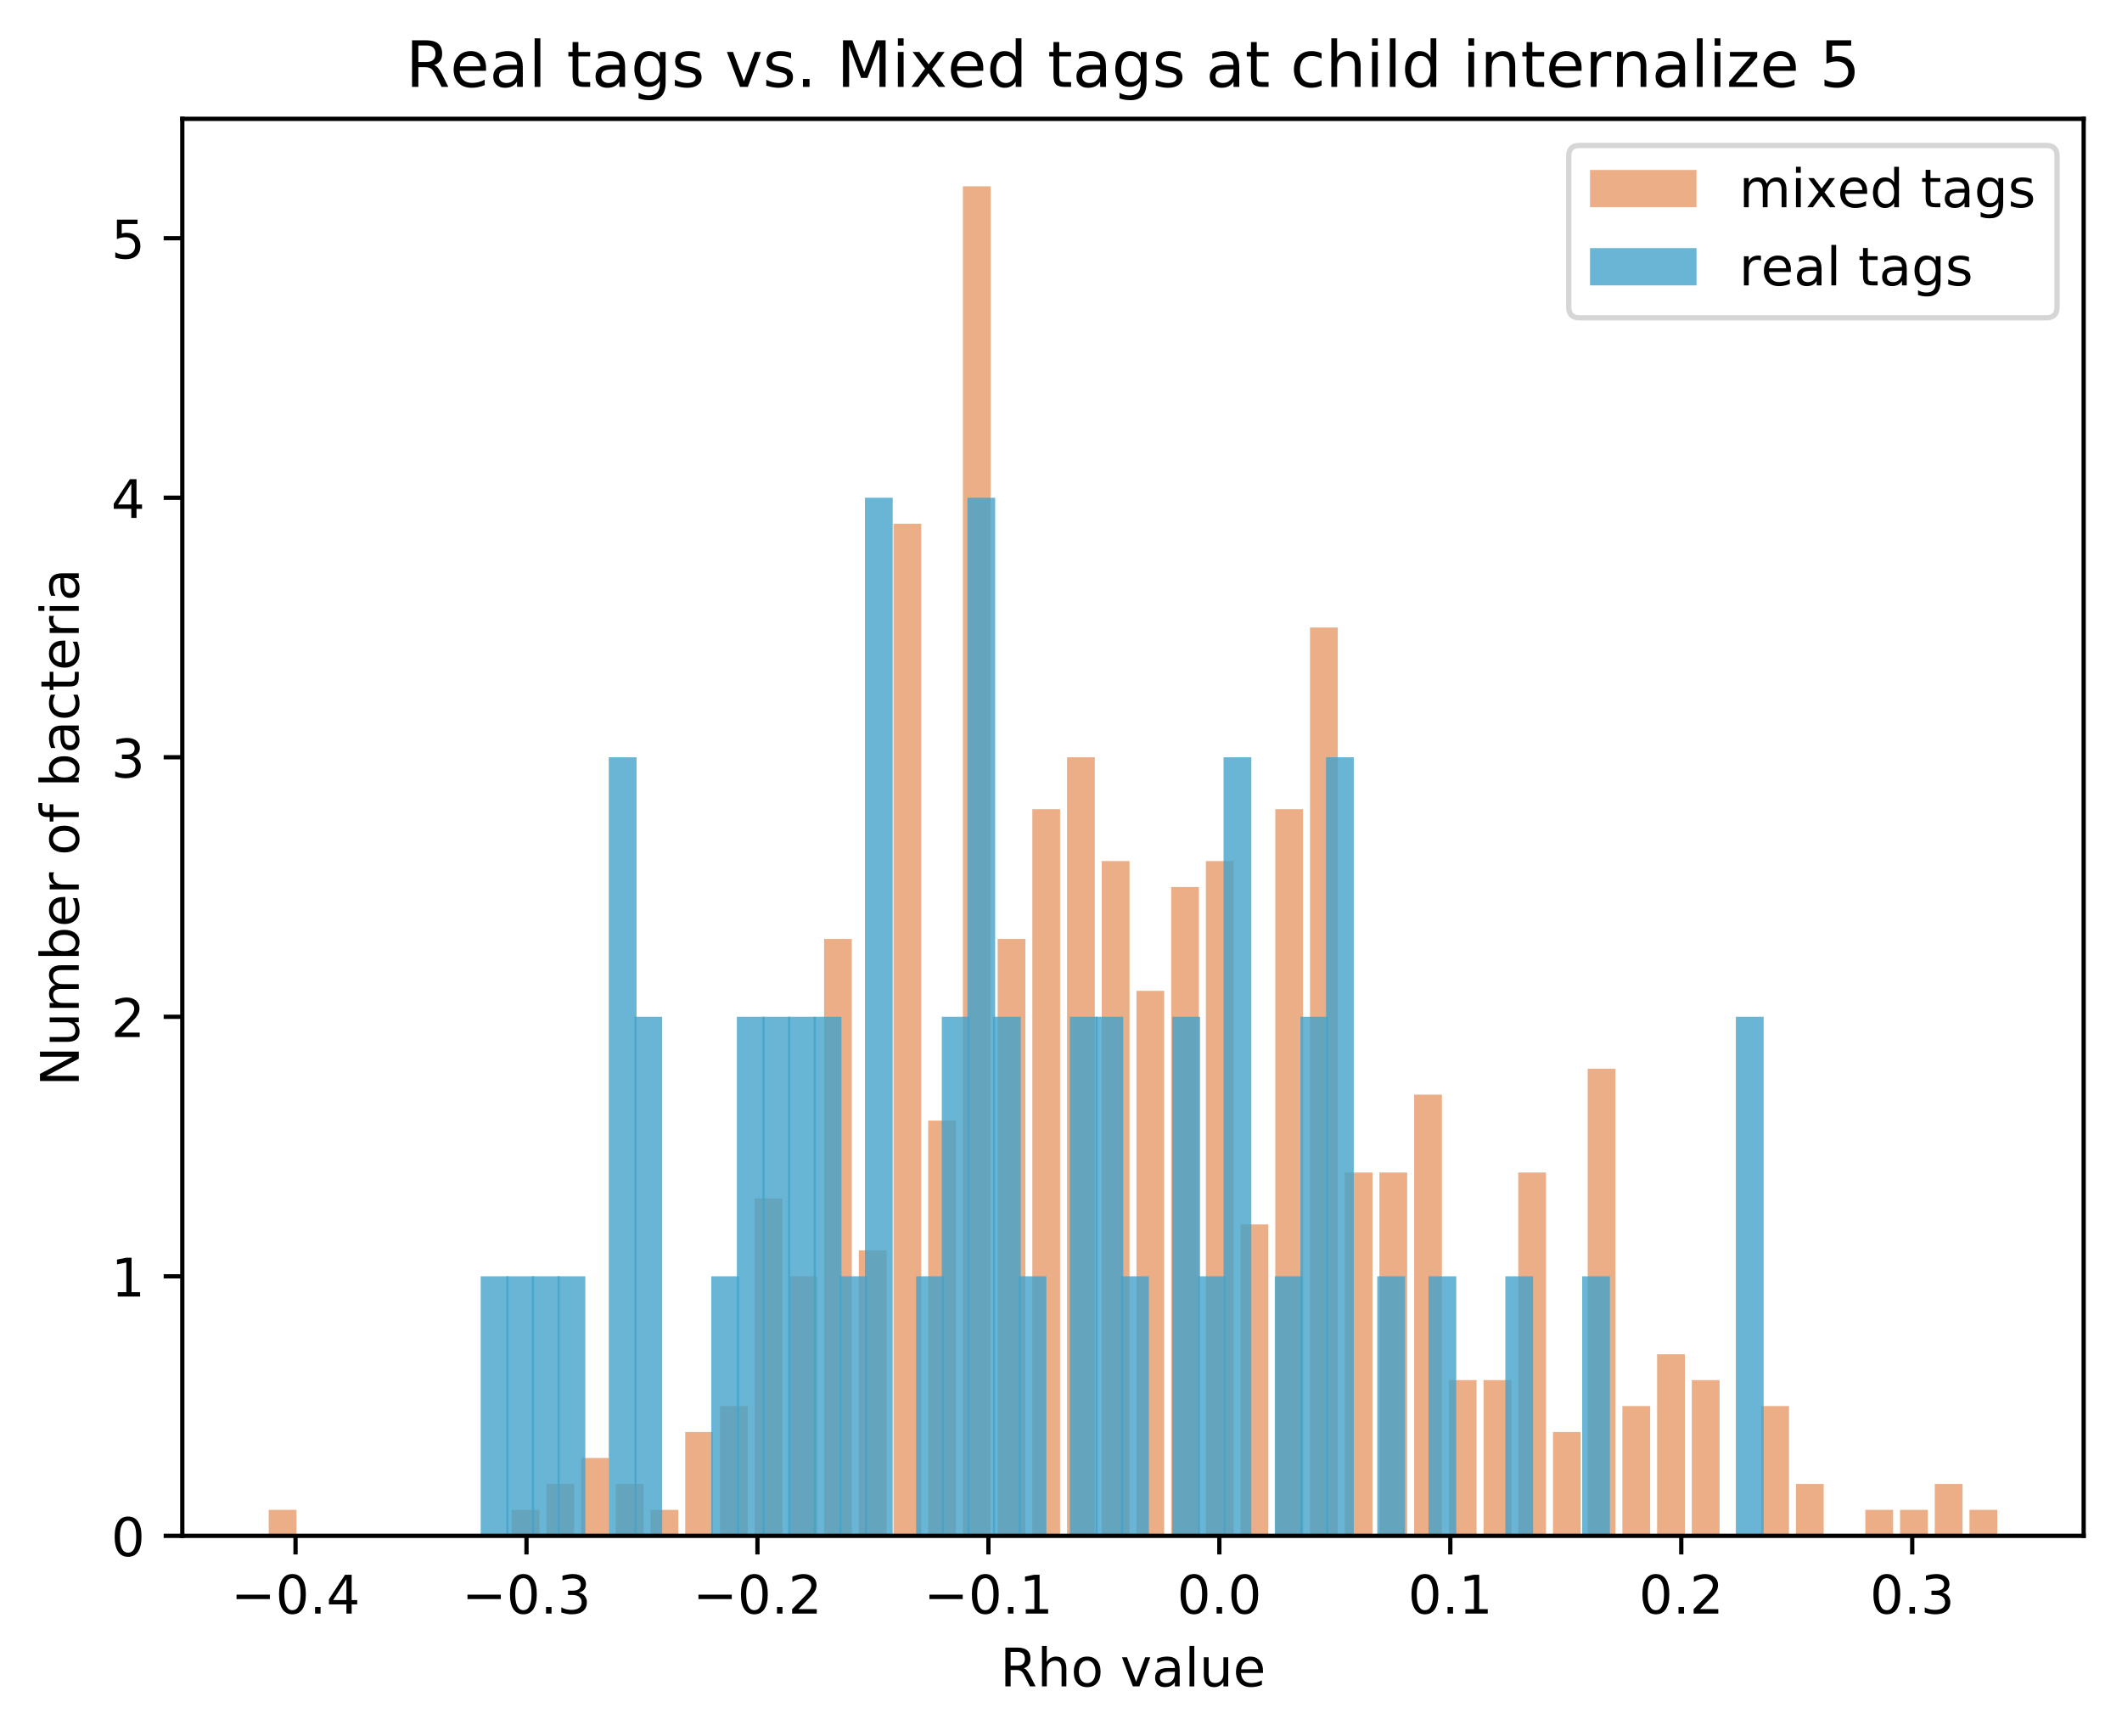 <?xml version="1.0" encoding="utf-8" standalone="no"?>
<!DOCTYPE svg PUBLIC "-//W3C//DTD SVG 1.1//EN"
  "http://www.w3.org/Graphics/SVG/1.1/DTD/svg11.dtd">
<!-- Created with matplotlib (https://matplotlib.org/) -->
<svg height="325.986pt" version="1.1" viewBox="0 0 398.561 325.986" width="398.561pt" xmlns="http://www.w3.org/2000/svg" xmlns:xlink="http://www.w3.org/1999/xlink">
 <defs>
  <style type="text/css">
*{stroke-linecap:butt;stroke-linejoin:round;}
  </style>
 </defs>
 <g id="figure_1">
  <g id="patch_1">
   <path d="M 0 325.986 
L 398.561 325.986 
L 398.561 0 
L 0 0 
z
" style="fill:#ffffff;"/>
  </g>
  <g id="axes_1">
   <g id="patch_2">
    <path d="M 34.241 288.43 
L 391.361 288.43 
L 391.361 22.318 
L 34.241 22.318 
z
" style="fill:#ffffff;"/>
   </g>
   <g id="patch_3">
    <path clip-path="url(#p680135d061)" d="M 50.473 288.43 
L 55.689 288.43 
L 55.689 283.556 
L 50.473 283.556 
z
" style="fill:#d95f0e;opacity:0.5;"/>
   </g>
   <g id="patch_4">
    <path clip-path="url(#p680135d061)" d="M 56.993 288.43 
L 62.208 288.43 
L 62.208 288.43 
L 56.993 288.43 
z
" style="fill:#d95f0e;opacity:0.5;"/>
   </g>
   <g id="patch_5">
    <path clip-path="url(#p680135d061)" d="M 63.512 288.43 
L 68.727 288.43 
L 68.727 288.43 
L 63.512 288.43 
z
" style="fill:#d95f0e;opacity:0.5;"/>
   </g>
   <g id="patch_6">
    <path clip-path="url(#p680135d061)" d="M 70.031 288.43 
L 75.246 288.43 
L 75.246 288.43 
L 70.031 288.43 
z
" style="fill:#d95f0e;opacity:0.5;"/>
   </g>
   <g id="patch_7">
    <path clip-path="url(#p680135d061)" d="M 76.55 288.43 
L 81.765 288.43 
L 81.765 288.43 
L 76.55 288.43 
z
" style="fill:#d95f0e;opacity:0.5;"/>
   </g>
   <g id="patch_8">
    <path clip-path="url(#p680135d061)" d="M 83.069 288.43 
L 88.285 288.43 
L 88.285 288.43 
L 83.069 288.43 
z
" style="fill:#d95f0e;opacity:0.5;"/>
   </g>
   <g id="patch_9">
    <path clip-path="url(#p680135d061)" d="M 89.588 288.43 
L 94.804 288.43 
L 94.804 288.43 
L 89.588 288.43 
z
" style="fill:#d95f0e;opacity:0.5;"/>
   </g>
   <g id="patch_10">
    <path clip-path="url(#p680135d061)" d="M 96.108 288.43 
L 101.323 288.43 
L 101.323 283.556 
L 96.108 283.556 
z
" style="fill:#d95f0e;opacity:0.5;"/>
   </g>
   <g id="patch_11">
    <path clip-path="url(#p680135d061)" d="M 102.627 288.43 
L 107.842 288.43 
L 107.842 278.682 
L 102.627 278.682 
z
" style="fill:#d95f0e;opacity:0.5;"/>
   </g>
   <g id="patch_12">
    <path clip-path="url(#p680135d061)" d="M 109.146 288.43 
L 114.361 288.43 
L 114.361 273.809 
L 109.146 273.809 
z
" style="fill:#d95f0e;opacity:0.5;"/>
   </g>
   <g id="patch_13">
    <path clip-path="url(#p680135d061)" d="M 115.665 288.43 
L 120.88 288.43 
L 120.88 278.682 
L 115.665 278.682 
z
" style="fill:#d95f0e;opacity:0.5;"/>
   </g>
   <g id="patch_14">
    <path clip-path="url(#p680135d061)" d="M 122.184 288.43 
L 127.4 288.43 
L 127.4 283.556 
L 122.184 283.556 
z
" style="fill:#d95f0e;opacity:0.5;"/>
   </g>
   <g id="patch_15">
    <path clip-path="url(#p680135d061)" d="M 128.703 288.43 
L 133.919 288.43 
L 133.919 268.935 
L 128.703 268.935 
z
" style="fill:#d95f0e;opacity:0.5;"/>
   </g>
   <g id="patch_16">
    <path clip-path="url(#p680135d061)" d="M 135.223 288.43 
L 140.438 288.43 
L 140.438 264.061 
L 135.223 264.061 
z
" style="fill:#d95f0e;opacity:0.5;"/>
   </g>
   <g id="patch_17">
    <path clip-path="url(#p680135d061)" d="M 141.742 288.43 
L 146.957 288.43 
L 146.957 225.07 
L 141.742 225.07 
z
" style="fill:#d95f0e;opacity:0.5;"/>
   </g>
   <g id="patch_18">
    <path clip-path="url(#p680135d061)" d="M 148.261 288.43 
L 153.476 288.43 
L 153.476 239.692 
L 148.261 239.692 
z
" style="fill:#d95f0e;opacity:0.5;"/>
   </g>
   <g id="patch_19">
    <path clip-path="url(#p680135d061)" d="M 154.78 288.43 
L 159.995 288.43 
L 159.995 176.332 
L 154.78 176.332 
z
" style="fill:#d95f0e;opacity:0.5;"/>
   </g>
   <g id="patch_20">
    <path clip-path="url(#p680135d061)" d="M 161.299 288.43 
L 166.515 288.43 
L 166.515 234.818 
L 161.299 234.818 
z
" style="fill:#d95f0e;opacity:0.5;"/>
   </g>
   <g id="patch_21">
    <path clip-path="url(#p680135d061)" d="M 167.818 288.43 
L 173.034 288.43 
L 173.034 98.35 
L 167.818 98.35 
z
" style="fill:#d95f0e;opacity:0.5;"/>
   </g>
   <g id="patch_22">
    <path clip-path="url(#p680135d061)" d="M 174.338 288.43 
L 179.553 288.43 
L 179.553 210.449 
L 174.338 210.449 
z
" style="fill:#d95f0e;opacity:0.5;"/>
   </g>
   <g id="patch_23">
    <path clip-path="url(#p680135d061)" d="M 180.857 288.43 
L 186.072 288.43 
L 186.072 34.99 
L 180.857 34.99 
z
" style="fill:#d95f0e;opacity:0.5;"/>
   </g>
   <g id="patch_24">
    <path clip-path="url(#p680135d061)" d="M 187.376 288.43 
L 192.591 288.43 
L 192.591 176.332 
L 187.376 176.332 
z
" style="fill:#d95f0e;opacity:0.5;"/>
   </g>
   <g id="patch_25">
    <path clip-path="url(#p680135d061)" d="M 193.895 288.43 
L 199.11 288.43 
L 199.11 151.962 
L 193.895 151.962 
z
" style="fill:#d95f0e;opacity:0.5;"/>
   </g>
   <g id="patch_26">
    <path clip-path="url(#p680135d061)" d="M 200.414 288.43 
L 205.63 288.43 
L 205.63 142.215 
L 200.414 142.215 
z
" style="fill:#d95f0e;opacity:0.5;"/>
   </g>
   <g id="patch_27">
    <path clip-path="url(#p680135d061)" d="M 206.933 288.43 
L 212.149 288.43 
L 212.149 161.71 
L 206.933 161.71 
z
" style="fill:#d95f0e;opacity:0.5;"/>
   </g>
   <g id="patch_28">
    <path clip-path="url(#p680135d061)" d="M 213.453 288.43 
L 218.668 288.43 
L 218.668 186.079 
L 213.453 186.079 
z
" style="fill:#d95f0e;opacity:0.5;"/>
   </g>
   <g id="patch_29">
    <path clip-path="url(#p680135d061)" d="M 219.972 288.43 
L 225.187 288.43 
L 225.187 166.584 
L 219.972 166.584 
z
" style="fill:#d95f0e;opacity:0.5;"/>
   </g>
   <g id="patch_30">
    <path clip-path="url(#p680135d061)" d="M 226.491 288.43 
L 231.706 288.43 
L 231.706 161.71 
L 226.491 161.71 
z
" style="fill:#d95f0e;opacity:0.5;"/>
   </g>
   <g id="patch_31">
    <path clip-path="url(#p680135d061)" d="M 233.01 288.43 
L 238.225 288.43 
L 238.225 229.944 
L 233.01 229.944 
z
" style="fill:#d95f0e;opacity:0.5;"/>
   </g>
   <g id="patch_32">
    <path clip-path="url(#p680135d061)" d="M 239.529 288.43 
L 244.745 288.43 
L 244.745 151.962 
L 239.529 151.962 
z
" style="fill:#d95f0e;opacity:0.5;"/>
   </g>
   <g id="patch_33">
    <path clip-path="url(#p680135d061)" d="M 246.048 288.43 
L 251.264 288.43 
L 251.264 117.846 
L 246.048 117.846 
z
" style="fill:#d95f0e;opacity:0.5;"/>
   </g>
   <g id="patch_34">
    <path clip-path="url(#p680135d061)" d="M 252.568 288.43 
L 257.783 288.43 
L 257.783 220.196 
L 252.568 220.196 
z
" style="fill:#d95f0e;opacity:0.5;"/>
   </g>
   <g id="patch_35">
    <path clip-path="url(#p680135d061)" d="M 259.087 288.43 
L 264.302 288.43 
L 264.302 220.196 
L 259.087 220.196 
z
" style="fill:#d95f0e;opacity:0.5;"/>
   </g>
   <g id="patch_36">
    <path clip-path="url(#p680135d061)" d="M 265.606 288.43 
L 270.821 288.43 
L 270.821 205.575 
L 265.606 205.575 
z
" style="fill:#d95f0e;opacity:0.5;"/>
   </g>
   <g id="patch_37">
    <path clip-path="url(#p680135d061)" d="M 272.125 288.43 
L 277.34 288.43 
L 277.34 259.187 
L 272.125 259.187 
z
" style="fill:#d95f0e;opacity:0.5;"/>
   </g>
   <g id="patch_38">
    <path clip-path="url(#p680135d061)" d="M 278.644 288.43 
L 283.86 288.43 
L 283.86 259.187 
L 278.644 259.187 
z
" style="fill:#d95f0e;opacity:0.5;"/>
   </g>
   <g id="patch_39">
    <path clip-path="url(#p680135d061)" d="M 285.163 288.43 
L 290.379 288.43 
L 290.379 220.196 
L 285.163 220.196 
z
" style="fill:#d95f0e;opacity:0.5;"/>
   </g>
   <g id="patch_40">
    <path clip-path="url(#p680135d061)" d="M 291.683 288.43 
L 296.898 288.43 
L 296.898 268.935 
L 291.683 268.935 
z
" style="fill:#d95f0e;opacity:0.5;"/>
   </g>
   <g id="patch_41">
    <path clip-path="url(#p680135d061)" d="M 298.202 288.43 
L 303.417 288.43 
L 303.417 200.701 
L 298.202 200.701 
z
" style="fill:#d95f0e;opacity:0.5;"/>
   </g>
   <g id="patch_42">
    <path clip-path="url(#p680135d061)" d="M 304.721 288.43 
L 309.936 288.43 
L 309.936 264.061 
L 304.721 264.061 
z
" style="fill:#d95f0e;opacity:0.5;"/>
   </g>
   <g id="patch_43">
    <path clip-path="url(#p680135d061)" d="M 311.24 288.43 
L 316.455 288.43 
L 316.455 254.313 
L 311.24 254.313 
z
" style="fill:#d95f0e;opacity:0.5;"/>
   </g>
   <g id="patch_44">
    <path clip-path="url(#p680135d061)" d="M 317.759 288.43 
L 322.975 288.43 
L 322.975 259.187 
L 317.759 259.187 
z
" style="fill:#d95f0e;opacity:0.5;"/>
   </g>
   <g id="patch_45">
    <path clip-path="url(#p680135d061)" d="M 324.278 288.43 
L 329.494 288.43 
L 329.494 288.43 
L 324.278 288.43 
z
" style="fill:#d95f0e;opacity:0.5;"/>
   </g>
   <g id="patch_46">
    <path clip-path="url(#p680135d061)" d="M 330.798 288.43 
L 336.013 288.43 
L 336.013 264.061 
L 330.798 264.061 
z
" style="fill:#d95f0e;opacity:0.5;"/>
   </g>
   <g id="patch_47">
    <path clip-path="url(#p680135d061)" d="M 337.317 288.43 
L 342.532 288.43 
L 342.532 278.682 
L 337.317 278.682 
z
" style="fill:#d95f0e;opacity:0.5;"/>
   </g>
   <g id="patch_48">
    <path clip-path="url(#p680135d061)" d="M 343.836 288.43 
L 349.051 288.43 
L 349.051 288.43 
L 343.836 288.43 
z
" style="fill:#d95f0e;opacity:0.5;"/>
   </g>
   <g id="patch_49">
    <path clip-path="url(#p680135d061)" d="M 350.355 288.43 
L 355.57 288.43 
L 355.57 283.556 
L 350.355 283.556 
z
" style="fill:#d95f0e;opacity:0.5;"/>
   </g>
   <g id="patch_50">
    <path clip-path="url(#p680135d061)" d="M 356.874 288.43 
L 362.09 288.43 
L 362.09 283.556 
L 356.874 283.556 
z
" style="fill:#d95f0e;opacity:0.5;"/>
   </g>
   <g id="patch_51">
    <path clip-path="url(#p680135d061)" d="M 363.393 288.43 
L 368.609 288.43 
L 368.609 278.682 
L 363.393 278.682 
z
" style="fill:#d95f0e;opacity:0.5;"/>
   </g>
   <g id="patch_52">
    <path clip-path="url(#p680135d061)" d="M 369.913 288.43 
L 375.128 288.43 
L 375.128 283.556 
L 369.913 283.556 
z
" style="fill:#d95f0e;opacity:0.5;"/>
   </g>
   <g id="patch_53">
    <path clip-path="url(#p680135d061)" d="M 90.287 288.43 
L 95.503 288.43 
L 95.503 239.692 
L 90.287 239.692 
z
" style="fill:#43a2ca;opacity:0.8;"/>
   </g>
   <g id="patch_54">
    <path clip-path="url(#p680135d061)" d="M 95.099 288.43 
L 100.314 288.43 
L 100.314 239.692 
L 95.099 239.692 
z
" style="fill:#43a2ca;opacity:0.8;"/>
   </g>
   <g id="patch_55">
    <path clip-path="url(#p680135d061)" d="M 99.91 288.43 
L 105.125 288.43 
L 105.125 239.692 
L 99.91 239.692 
z
" style="fill:#43a2ca;opacity:0.8;"/>
   </g>
   <g id="patch_56">
    <path clip-path="url(#p680135d061)" d="M 104.721 288.43 
L 109.936 288.43 
L 109.936 239.692 
L 104.721 239.692 
z
" style="fill:#43a2ca;opacity:0.8;"/>
   </g>
   <g id="patch_57">
    <path clip-path="url(#p680135d061)" d="M 109.532 288.43 
L 114.748 288.43 
L 114.748 288.43 
L 109.532 288.43 
z
" style="fill:#43a2ca;opacity:0.8;"/>
   </g>
   <g id="patch_58">
    <path clip-path="url(#p680135d061)" d="M 114.344 288.43 
L 119.559 288.43 
L 119.559 142.215 
L 114.344 142.215 
z
" style="fill:#43a2ca;opacity:0.8;"/>
   </g>
   <g id="patch_59">
    <path clip-path="url(#p680135d061)" d="M 119.155 288.43 
L 124.37 288.43 
L 124.37 190.953 
L 119.155 190.953 
z
" style="fill:#43a2ca;opacity:0.8;"/>
   </g>
   <g id="patch_60">
    <path clip-path="url(#p680135d061)" d="M 123.966 288.43 
L 129.181 288.43 
L 129.181 288.43 
L 123.966 288.43 
z
" style="fill:#43a2ca;opacity:0.8;"/>
   </g>
   <g id="patch_61">
    <path clip-path="url(#p680135d061)" d="M 128.777 288.43 
L 133.993 288.43 
L 133.993 288.43 
L 128.777 288.43 
z
" style="fill:#43a2ca;opacity:0.8;"/>
   </g>
   <g id="patch_62">
    <path clip-path="url(#p680135d061)" d="M 133.589 288.43 
L 138.804 288.43 
L 138.804 239.692 
L 133.589 239.692 
z
" style="fill:#43a2ca;opacity:0.8;"/>
   </g>
   <g id="patch_63">
    <path clip-path="url(#p680135d061)" d="M 138.4 288.43 
L 143.615 288.43 
L 143.615 190.953 
L 138.4 190.953 
z
" style="fill:#43a2ca;opacity:0.8;"/>
   </g>
   <g id="patch_64">
    <path clip-path="url(#p680135d061)" d="M 143.211 288.43 
L 148.426 288.43 
L 148.426 190.953 
L 143.211 190.953 
z
" style="fill:#43a2ca;opacity:0.8;"/>
   </g>
   <g id="patch_65">
    <path clip-path="url(#p680135d061)" d="M 148.022 288.43 
L 153.238 288.43 
L 153.238 190.953 
L 148.022 190.953 
z
" style="fill:#43a2ca;opacity:0.8;"/>
   </g>
   <g id="patch_66">
    <path clip-path="url(#p680135d061)" d="M 152.833 288.43 
L 158.049 288.43 
L 158.049 190.953 
L 152.833 190.953 
z
" style="fill:#43a2ca;opacity:0.8;"/>
   </g>
   <g id="patch_67">
    <path clip-path="url(#p680135d061)" d="M 157.645 288.43 
L 162.86 288.43 
L 162.86 239.692 
L 157.645 239.692 
z
" style="fill:#43a2ca;opacity:0.8;"/>
   </g>
   <g id="patch_68">
    <path clip-path="url(#p680135d061)" d="M 162.456 288.43 
L 167.671 288.43 
L 167.671 93.476 
L 162.456 93.476 
z
" style="fill:#43a2ca;opacity:0.8;"/>
   </g>
   <g id="patch_69">
    <path clip-path="url(#p680135d061)" d="M 167.267 288.43 
L 172.483 288.43 
L 172.483 288.43 
L 167.267 288.43 
z
" style="fill:#43a2ca;opacity:0.8;"/>
   </g>
   <g id="patch_70">
    <path clip-path="url(#p680135d061)" d="M 172.078 288.43 
L 177.294 288.43 
L 177.294 239.692 
L 172.078 239.692 
z
" style="fill:#43a2ca;opacity:0.8;"/>
   </g>
   <g id="patch_71">
    <path clip-path="url(#p680135d061)" d="M 176.89 288.43 
L 182.105 288.43 
L 182.105 190.953 
L 176.89 190.953 
z
" style="fill:#43a2ca;opacity:0.8;"/>
   </g>
   <g id="patch_72">
    <path clip-path="url(#p680135d061)" d="M 181.701 288.43 
L 186.916 288.43 
L 186.916 93.476 
L 181.701 93.476 
z
" style="fill:#43a2ca;opacity:0.8;"/>
   </g>
   <g id="patch_73">
    <path clip-path="url(#p680135d061)" d="M 186.512 288.43 
L 191.727 288.43 
L 191.727 190.953 
L 186.512 190.953 
z
" style="fill:#43a2ca;opacity:0.8;"/>
   </g>
   <g id="patch_74">
    <path clip-path="url(#p680135d061)" d="M 191.323 288.43 
L 196.539 288.43 
L 196.539 239.692 
L 191.323 239.692 
z
" style="fill:#43a2ca;opacity:0.8;"/>
   </g>
   <g id="patch_75">
    <path clip-path="url(#p680135d061)" d="M 196.135 288.43 
L 201.35 288.43 
L 201.35 288.43 
L 196.135 288.43 
z
" style="fill:#43a2ca;opacity:0.8;"/>
   </g>
   <g id="patch_76">
    <path clip-path="url(#p680135d061)" d="M 200.946 288.43 
L 206.161 288.43 
L 206.161 190.953 
L 200.946 190.953 
z
" style="fill:#43a2ca;opacity:0.8;"/>
   </g>
   <g id="patch_77">
    <path clip-path="url(#p680135d061)" d="M 205.757 288.43 
L 210.972 288.43 
L 210.972 190.953 
L 205.757 190.953 
z
" style="fill:#43a2ca;opacity:0.8;"/>
   </g>
   <g id="patch_78">
    <path clip-path="url(#p680135d061)" d="M 210.568 288.43 
L 215.784 288.43 
L 215.784 239.692 
L 210.568 239.692 
z
" style="fill:#43a2ca;opacity:0.8;"/>
   </g>
   <g id="patch_79">
    <path clip-path="url(#p680135d061)" d="M 215.38 288.43 
L 220.595 288.43 
L 220.595 288.43 
L 215.38 288.43 
z
" style="fill:#43a2ca;opacity:0.8;"/>
   </g>
   <g id="patch_80">
    <path clip-path="url(#p680135d061)" d="M 220.191 288.43 
L 225.406 288.43 
L 225.406 190.953 
L 220.191 190.953 
z
" style="fill:#43a2ca;opacity:0.8;"/>
   </g>
   <g id="patch_81">
    <path clip-path="url(#p680135d061)" d="M 225.002 288.43 
L 230.217 288.43 
L 230.217 239.692 
L 225.002 239.692 
z
" style="fill:#43a2ca;opacity:0.8;"/>
   </g>
   <g id="patch_82">
    <path clip-path="url(#p680135d061)" d="M 229.813 288.43 
L 235.029 288.43 
L 235.029 142.215 
L 229.813 142.215 
z
" style="fill:#43a2ca;opacity:0.8;"/>
   </g>
   <g id="patch_83">
    <path clip-path="url(#p680135d061)" d="M 234.625 288.43 
L 239.84 288.43 
L 239.84 288.43 
L 234.625 288.43 
z
" style="fill:#43a2ca;opacity:0.8;"/>
   </g>
   <g id="patch_84">
    <path clip-path="url(#p680135d061)" d="M 239.436 288.43 
L 244.651 288.43 
L 244.651 239.692 
L 239.436 239.692 
z
" style="fill:#43a2ca;opacity:0.8;"/>
   </g>
   <g id="patch_85">
    <path clip-path="url(#p680135d061)" d="M 244.247 288.43 
L 249.462 288.43 
L 249.462 190.953 
L 244.247 190.953 
z
" style="fill:#43a2ca;opacity:0.8;"/>
   </g>
   <g id="patch_86">
    <path clip-path="url(#p680135d061)" d="M 249.058 288.43 
L 254.274 288.43 
L 254.274 142.215 
L 249.058 142.215 
z
" style="fill:#43a2ca;opacity:0.8;"/>
   </g>
   <g id="patch_87">
    <path clip-path="url(#p680135d061)" d="M 253.869 288.43 
L 259.085 288.43 
L 259.085 288.43 
L 253.869 288.43 
z
" style="fill:#43a2ca;opacity:0.8;"/>
   </g>
   <g id="patch_88">
    <path clip-path="url(#p680135d061)" d="M 258.681 288.43 
L 263.896 288.43 
L 263.896 239.692 
L 258.681 239.692 
z
" style="fill:#43a2ca;opacity:0.8;"/>
   </g>
   <g id="patch_89">
    <path clip-path="url(#p680135d061)" d="M 263.492 288.43 
L 268.707 288.43 
L 268.707 288.43 
L 263.492 288.43 
z
" style="fill:#43a2ca;opacity:0.8;"/>
   </g>
   <g id="patch_90">
    <path clip-path="url(#p680135d061)" d="M 268.303 288.43 
L 273.519 288.43 
L 273.519 239.692 
L 268.303 239.692 
z
" style="fill:#43a2ca;opacity:0.8;"/>
   </g>
   <g id="patch_91">
    <path clip-path="url(#p680135d061)" d="M 273.114 288.43 
L 278.33 288.43 
L 278.33 288.43 
L 273.114 288.43 
z
" style="fill:#43a2ca;opacity:0.8;"/>
   </g>
   <g id="patch_92">
    <path clip-path="url(#p680135d061)" d="M 277.926 288.43 
L 283.141 288.43 
L 283.141 288.43 
L 277.926 288.43 
z
" style="fill:#43a2ca;opacity:0.8;"/>
   </g>
   <g id="patch_93">
    <path clip-path="url(#p680135d061)" d="M 282.737 288.43 
L 287.952 288.43 
L 287.952 239.692 
L 282.737 239.692 
z
" style="fill:#43a2ca;opacity:0.8;"/>
   </g>
   <g id="patch_94">
    <path clip-path="url(#p680135d061)" d="M 287.548 288.43 
L 292.764 288.43 
L 292.764 288.43 
L 287.548 288.43 
z
" style="fill:#43a2ca;opacity:0.8;"/>
   </g>
   <g id="patch_95">
    <path clip-path="url(#p680135d061)" d="M 292.359 288.43 
L 297.575 288.43 
L 297.575 288.43 
L 292.359 288.43 
z
" style="fill:#43a2ca;opacity:0.8;"/>
   </g>
   <g id="patch_96">
    <path clip-path="url(#p680135d061)" d="M 297.171 288.43 
L 302.386 288.43 
L 302.386 239.692 
L 297.171 239.692 
z
" style="fill:#43a2ca;opacity:0.8;"/>
   </g>
   <g id="patch_97">
    <path clip-path="url(#p680135d061)" d="M 301.982 288.43 
L 307.197 288.43 
L 307.197 288.43 
L 301.982 288.43 
z
" style="fill:#43a2ca;opacity:0.8;"/>
   </g>
   <g id="patch_98">
    <path clip-path="url(#p680135d061)" d="M 306.793 288.43 
L 312.008 288.43 
L 312.008 288.43 
L 306.793 288.43 
z
" style="fill:#43a2ca;opacity:0.8;"/>
   </g>
   <g id="patch_99">
    <path clip-path="url(#p680135d061)" d="M 311.604 288.43 
L 316.82 288.43 
L 316.82 288.43 
L 311.604 288.43 
z
" style="fill:#43a2ca;opacity:0.8;"/>
   </g>
   <g id="patch_100">
    <path clip-path="url(#p680135d061)" d="M 316.416 288.43 
L 321.631 288.43 
L 321.631 288.43 
L 316.416 288.43 
z
" style="fill:#43a2ca;opacity:0.8;"/>
   </g>
   <g id="patch_101">
    <path clip-path="url(#p680135d061)" d="M 321.227 288.43 
L 326.442 288.43 
L 326.442 288.43 
L 321.227 288.43 
z
" style="fill:#43a2ca;opacity:0.8;"/>
   </g>
   <g id="patch_102">
    <path clip-path="url(#p680135d061)" d="M 326.038 288.43 
L 331.253 288.43 
L 331.253 190.953 
L 326.038 190.953 
z
" style="fill:#43a2ca;opacity:0.8;"/>
   </g>
   <g id="matplotlib.axis_1">
    <g id="xtick_1">
     <g id="line2d_1">
      <defs>
       <path d="M 0 0 
L 0 3.5 
" id="m4cc460c311" style="stroke:#000000;stroke-width:0.8;"/>
      </defs>
      <g>
       <use style="stroke:#000000;stroke-width:0.8;" x="55.509" xlink:href="#m4cc460c311" y="288.43"/>
      </g>
     </g>
     <g id="text_1">
      <!-- −0.4 -->
      <defs>
       <path d="M 10.594 35.5 
L 73.188 35.5 
L 73.188 27.203 
L 10.594 27.203 
z
" id="DejaVuSans-8722"/>
       <path d="M 31.781 66.406 
Q 24.172 66.406 20.328 58.906 
Q 16.5 51.422 16.5 36.375 
Q 16.5 21.391 20.328 13.891 
Q 24.172 6.391 31.781 6.391 
Q 39.453 6.391 43.281 13.891 
Q 47.125 21.391 47.125 36.375 
Q 47.125 51.422 43.281 58.906 
Q 39.453 66.406 31.781 66.406 
z
M 31.781 74.219 
Q 44.047 74.219 50.516 64.516 
Q 56.984 54.828 56.984 36.375 
Q 56.984 17.969 50.516 8.266 
Q 44.047 -1.422 31.781 -1.422 
Q 19.531 -1.422 13.062 8.266 
Q 6.594 17.969 6.594 36.375 
Q 6.594 54.828 13.062 64.516 
Q 19.531 74.219 31.781 74.219 
z
" id="DejaVuSans-48"/>
       <path d="M 10.688 12.406 
L 21 12.406 
L 21 0 
L 10.688 0 
z
" id="DejaVuSans-46"/>
       <path d="M 37.797 64.312 
L 12.891 25.391 
L 37.797 25.391 
z
M 35.203 72.906 
L 47.609 72.906 
L 47.609 25.391 
L 58.016 25.391 
L 58.016 17.188 
L 47.609 17.188 
L 47.609 0 
L 37.797 0 
L 37.797 17.188 
L 4.891 17.188 
L 4.891 26.703 
z
" id="DejaVuSans-52"/>
      </defs>
      <g transform="translate(43.368 303.029)scale(0.1 -0.1)">
       <use xlink:href="#DejaVuSans-8722"/>
       <use x="83.789" xlink:href="#DejaVuSans-48"/>
       <use x="147.412" xlink:href="#DejaVuSans-46"/>
       <use x="179.199" xlink:href="#DejaVuSans-52"/>
      </g>
     </g>
    </g>
    <g id="xtick_2">
     <g id="line2d_2">
      <g>
       <use style="stroke:#000000;stroke-width:0.8;" x="98.888" xlink:href="#m4cc460c311" y="288.43"/>
      </g>
     </g>
     <g id="text_2">
      <!-- −0.3 -->
      <defs>
       <path d="M 40.578 39.312 
Q 47.656 37.797 51.625 33 
Q 55.609 28.219 55.609 21.188 
Q 55.609 10.406 48.188 4.484 
Q 40.766 -1.422 27.094 -1.422 
Q 22.516 -1.422 17.656 -0.516 
Q 12.797 0.391 7.625 2.203 
L 7.625 11.719 
Q 11.719 9.328 16.594 8.109 
Q 21.484 6.891 26.812 6.891 
Q 36.078 6.891 40.938 10.547 
Q 45.797 14.203 45.797 21.188 
Q 45.797 27.641 41.281 31.266 
Q 36.766 34.906 28.719 34.906 
L 20.219 34.906 
L 20.219 43.016 
L 29.109 43.016 
Q 36.375 43.016 40.234 45.922 
Q 44.094 48.828 44.094 54.297 
Q 44.094 59.906 40.109 62.906 
Q 36.141 65.922 28.719 65.922 
Q 24.656 65.922 20.016 65.031 
Q 15.375 64.156 9.812 62.312 
L 9.812 71.094 
Q 15.438 72.656 20.344 73.438 
Q 25.25 74.219 29.594 74.219 
Q 40.828 74.219 47.359 69.109 
Q 53.906 64.016 53.906 55.328 
Q 53.906 49.266 50.438 45.094 
Q 46.969 40.922 40.578 39.312 
z
" id="DejaVuSans-51"/>
      </defs>
      <g transform="translate(86.747 303.029)scale(0.1 -0.1)">
       <use xlink:href="#DejaVuSans-8722"/>
       <use x="83.789" xlink:href="#DejaVuSans-48"/>
       <use x="147.412" xlink:href="#DejaVuSans-46"/>
       <use x="179.199" xlink:href="#DejaVuSans-51"/>
      </g>
     </g>
    </g>
    <g id="xtick_3">
     <g id="line2d_3">
      <g>
       <use style="stroke:#000000;stroke-width:0.8;" x="142.267" xlink:href="#m4cc460c311" y="288.43"/>
      </g>
     </g>
     <g id="text_3">
      <!-- −0.2 -->
      <defs>
       <path d="M 19.188 8.297 
L 53.609 8.297 
L 53.609 0 
L 7.328 0 
L 7.328 8.297 
Q 12.938 14.109 22.625 23.891 
Q 32.328 33.688 34.812 36.531 
Q 39.547 41.844 41.422 45.531 
Q 43.312 49.219 43.312 52.781 
Q 43.312 58.594 39.234 62.25 
Q 35.156 65.922 28.609 65.922 
Q 23.969 65.922 18.812 64.312 
Q 13.672 62.703 7.812 59.422 
L 7.812 69.391 
Q 13.766 71.781 18.938 73 
Q 24.125 74.219 28.422 74.219 
Q 39.75 74.219 46.484 68.547 
Q 53.219 62.891 53.219 53.422 
Q 53.219 48.922 51.531 44.891 
Q 49.859 40.875 45.406 35.406 
Q 44.188 33.984 37.641 27.219 
Q 31.109 20.453 19.188 8.297 
z
" id="DejaVuSans-50"/>
      </defs>
      <g transform="translate(130.126 303.029)scale(0.1 -0.1)">
       <use xlink:href="#DejaVuSans-8722"/>
       <use x="83.789" xlink:href="#DejaVuSans-48"/>
       <use x="147.412" xlink:href="#DejaVuSans-46"/>
       <use x="179.199" xlink:href="#DejaVuSans-50"/>
      </g>
     </g>
    </g>
    <g id="xtick_4">
     <g id="line2d_4">
      <g>
       <use style="stroke:#000000;stroke-width:0.8;" x="185.646" xlink:href="#m4cc460c311" y="288.43"/>
      </g>
     </g>
     <g id="text_4">
      <!-- −0.1 -->
      <defs>
       <path d="M 12.406 8.297 
L 28.516 8.297 
L 28.516 63.922 
L 10.984 60.406 
L 10.984 69.391 
L 28.422 72.906 
L 38.281 72.906 
L 38.281 8.297 
L 54.391 8.297 
L 54.391 0 
L 12.406 0 
z
" id="DejaVuSans-49"/>
      </defs>
      <g transform="translate(173.505 303.029)scale(0.1 -0.1)">
       <use xlink:href="#DejaVuSans-8722"/>
       <use x="83.789" xlink:href="#DejaVuSans-48"/>
       <use x="147.412" xlink:href="#DejaVuSans-46"/>
       <use x="179.199" xlink:href="#DejaVuSans-49"/>
      </g>
     </g>
    </g>
    <g id="xtick_5">
     <g id="line2d_5">
      <g>
       <use style="stroke:#000000;stroke-width:0.8;" x="229.025" xlink:href="#m4cc460c311" y="288.43"/>
      </g>
     </g>
     <g id="text_5">
      <!-- 0.0 -->
      <g transform="translate(221.074 303.029)scale(0.1 -0.1)">
       <use xlink:href="#DejaVuSans-48"/>
       <use x="63.623" xlink:href="#DejaVuSans-46"/>
       <use x="95.41" xlink:href="#DejaVuSans-48"/>
      </g>
     </g>
    </g>
    <g id="xtick_6">
     <g id="line2d_6">
      <g>
       <use style="stroke:#000000;stroke-width:0.8;" x="272.404" xlink:href="#m4cc460c311" y="288.43"/>
      </g>
     </g>
     <g id="text_6">
      <!-- 0.1 -->
      <g transform="translate(264.453 303.029)scale(0.1 -0.1)">
       <use xlink:href="#DejaVuSans-48"/>
       <use x="63.623" xlink:href="#DejaVuSans-46"/>
       <use x="95.41" xlink:href="#DejaVuSans-49"/>
      </g>
     </g>
    </g>
    <g id="xtick_7">
     <g id="line2d_7">
      <g>
       <use style="stroke:#000000;stroke-width:0.8;" x="315.783" xlink:href="#m4cc460c311" y="288.43"/>
      </g>
     </g>
     <g id="text_7">
      <!-- 0.2 -->
      <g transform="translate(307.832 303.029)scale(0.1 -0.1)">
       <use xlink:href="#DejaVuSans-48"/>
       <use x="63.623" xlink:href="#DejaVuSans-46"/>
       <use x="95.41" xlink:href="#DejaVuSans-50"/>
      </g>
     </g>
    </g>
    <g id="xtick_8">
     <g id="line2d_8">
      <g>
       <use style="stroke:#000000;stroke-width:0.8;" x="359.162" xlink:href="#m4cc460c311" y="288.43"/>
      </g>
     </g>
     <g id="text_8">
      <!-- 0.3 -->
      <g transform="translate(351.211 303.029)scale(0.1 -0.1)">
       <use xlink:href="#DejaVuSans-48"/>
       <use x="63.623" xlink:href="#DejaVuSans-46"/>
       <use x="95.41" xlink:href="#DejaVuSans-51"/>
      </g>
     </g>
    </g>
    <g id="text_9">
     <!-- Rho value -->
     <defs>
      <path d="M 44.391 34.188 
Q 47.562 33.109 50.562 29.594 
Q 53.562 26.078 56.594 19.922 
L 66.609 0 
L 56 0 
L 46.688 18.703 
Q 43.062 26.031 39.672 28.422 
Q 36.281 30.812 30.422 30.812 
L 19.672 30.812 
L 19.672 0 
L 9.812 0 
L 9.812 72.906 
L 32.078 72.906 
Q 44.578 72.906 50.734 67.672 
Q 56.891 62.453 56.891 51.906 
Q 56.891 45.016 53.688 40.469 
Q 50.484 35.938 44.391 34.188 
z
M 19.672 64.797 
L 19.672 38.922 
L 32.078 38.922 
Q 39.203 38.922 42.844 42.219 
Q 46.484 45.516 46.484 51.906 
Q 46.484 58.297 42.844 61.547 
Q 39.203 64.797 32.078 64.797 
z
" id="DejaVuSans-82"/>
      <path d="M 54.891 33.016 
L 54.891 0 
L 45.906 0 
L 45.906 32.719 
Q 45.906 40.484 42.875 44.328 
Q 39.844 48.188 33.797 48.188 
Q 26.516 48.188 22.312 43.547 
Q 18.109 38.922 18.109 30.906 
L 18.109 0 
L 9.078 0 
L 9.078 75.984 
L 18.109 75.984 
L 18.109 46.188 
Q 21.344 51.125 25.703 53.562 
Q 30.078 56 35.797 56 
Q 45.219 56 50.047 50.172 
Q 54.891 44.344 54.891 33.016 
z
" id="DejaVuSans-104"/>
      <path d="M 30.609 48.391 
Q 23.391 48.391 19.188 42.75 
Q 14.984 37.109 14.984 27.297 
Q 14.984 17.484 19.156 11.844 
Q 23.344 6.203 30.609 6.203 
Q 37.797 6.203 41.984 11.859 
Q 46.188 17.531 46.188 27.297 
Q 46.188 37.016 41.984 42.703 
Q 37.797 48.391 30.609 48.391 
z
M 30.609 56 
Q 42.328 56 49.016 48.375 
Q 55.719 40.766 55.719 27.297 
Q 55.719 13.875 49.016 6.219 
Q 42.328 -1.422 30.609 -1.422 
Q 18.844 -1.422 12.172 6.219 
Q 5.516 13.875 5.516 27.297 
Q 5.516 40.766 12.172 48.375 
Q 18.844 56 30.609 56 
z
" id="DejaVuSans-111"/>
      <path id="DejaVuSans-32"/>
      <path d="M 2.984 54.688 
L 12.5 54.688 
L 29.594 8.797 
L 46.688 54.688 
L 56.203 54.688 
L 35.688 0 
L 23.484 0 
z
" id="DejaVuSans-118"/>
      <path d="M 34.281 27.484 
Q 23.391 27.484 19.188 25 
Q 14.984 22.516 14.984 16.5 
Q 14.984 11.719 18.141 8.906 
Q 21.297 6.109 26.703 6.109 
Q 34.188 6.109 38.703 11.406 
Q 43.219 16.703 43.219 25.484 
L 43.219 27.484 
z
M 52.203 31.203 
L 52.203 0 
L 43.219 0 
L 43.219 8.297 
Q 40.141 3.328 35.547 0.953 
Q 30.953 -1.422 24.312 -1.422 
Q 15.922 -1.422 10.953 3.297 
Q 6 8.016 6 15.922 
Q 6 25.141 12.172 29.828 
Q 18.359 34.516 30.609 34.516 
L 43.219 34.516 
L 43.219 35.406 
Q 43.219 41.609 39.141 45 
Q 35.062 48.391 27.688 48.391 
Q 23 48.391 18.547 47.266 
Q 14.109 46.141 10.016 43.891 
L 10.016 52.203 
Q 14.938 54.109 19.578 55.047 
Q 24.219 56 28.609 56 
Q 40.484 56 46.344 49.844 
Q 52.203 43.703 52.203 31.203 
z
" id="DejaVuSans-97"/>
      <path d="M 9.422 75.984 
L 18.406 75.984 
L 18.406 0 
L 9.422 0 
z
" id="DejaVuSans-108"/>
      <path d="M 8.5 21.578 
L 8.5 54.688 
L 17.484 54.688 
L 17.484 21.922 
Q 17.484 14.156 20.5 10.266 
Q 23.531 6.391 29.594 6.391 
Q 36.859 6.391 41.078 11.031 
Q 45.312 15.672 45.312 23.688 
L 45.312 54.688 
L 54.297 54.688 
L 54.297 0 
L 45.312 0 
L 45.312 8.406 
Q 42.047 3.422 37.719 1 
Q 33.406 -1.422 27.688 -1.422 
Q 18.266 -1.422 13.375 4.438 
Q 8.5 10.297 8.5 21.578 
z
M 31.109 56 
z
" id="DejaVuSans-117"/>
      <path d="M 56.203 29.594 
L 56.203 25.203 
L 14.891 25.203 
Q 15.484 15.922 20.484 11.062 
Q 25.484 6.203 34.422 6.203 
Q 39.594 6.203 44.453 7.469 
Q 49.312 8.734 54.109 11.281 
L 54.109 2.781 
Q 49.266 0.734 44.188 -0.344 
Q 39.109 -1.422 33.891 -1.422 
Q 20.797 -1.422 13.156 6.188 
Q 5.516 13.812 5.516 26.812 
Q 5.516 40.234 12.766 48.109 
Q 20.016 56 32.328 56 
Q 43.359 56 49.781 48.891 
Q 56.203 41.797 56.203 29.594 
z
M 47.219 32.234 
Q 47.125 39.594 43.094 43.984 
Q 39.062 48.391 32.422 48.391 
Q 24.906 48.391 20.391 44.141 
Q 15.875 39.891 15.188 32.172 
z
" id="DejaVuSans-101"/>
     </defs>
     <g transform="translate(187.851 316.707)scale(0.1 -0.1)">
      <use xlink:href="#DejaVuSans-82"/>
      <use x="69.482" xlink:href="#DejaVuSans-104"/>
      <use x="132.861" xlink:href="#DejaVuSans-111"/>
      <use x="194.043" xlink:href="#DejaVuSans-32"/>
      <use x="225.83" xlink:href="#DejaVuSans-118"/>
      <use x="285.01" xlink:href="#DejaVuSans-97"/>
      <use x="346.289" xlink:href="#DejaVuSans-108"/>
      <use x="374.072" xlink:href="#DejaVuSans-117"/>
      <use x="437.451" xlink:href="#DejaVuSans-101"/>
     </g>
    </g>
   </g>
   <g id="matplotlib.axis_2">
    <g id="ytick_1">
     <g id="line2d_9">
      <defs>
       <path d="M 0 0 
L -3.5 0 
" id="m7f07b4487c" style="stroke:#000000;stroke-width:0.8;"/>
      </defs>
      <g>
       <use style="stroke:#000000;stroke-width:0.8;" x="34.241" xlink:href="#m7f07b4487c" y="288.43"/>
      </g>
     </g>
     <g id="text_10">
      <!-- 0 -->
      <g transform="translate(20.878 292.229)scale(0.1 -0.1)">
       <use xlink:href="#DejaVuSans-48"/>
      </g>
     </g>
    </g>
    <g id="ytick_2">
     <g id="line2d_10">
      <g>
       <use style="stroke:#000000;stroke-width:0.8;" x="34.241" xlink:href="#m7f07b4487c" y="239.692"/>
      </g>
     </g>
     <g id="text_11">
      <!-- 1 -->
      <g transform="translate(20.878 243.491)scale(0.1 -0.1)">
       <use xlink:href="#DejaVuSans-49"/>
      </g>
     </g>
    </g>
    <g id="ytick_3">
     <g id="line2d_11">
      <g>
       <use style="stroke:#000000;stroke-width:0.8;" x="34.241" xlink:href="#m7f07b4487c" y="190.953"/>
      </g>
     </g>
     <g id="text_12">
      <!-- 2 -->
      <g transform="translate(20.878 194.752)scale(0.1 -0.1)">
       <use xlink:href="#DejaVuSans-50"/>
      </g>
     </g>
    </g>
    <g id="ytick_4">
     <g id="line2d_12">
      <g>
       <use style="stroke:#000000;stroke-width:0.8;" x="34.241" xlink:href="#m7f07b4487c" y="142.215"/>
      </g>
     </g>
     <g id="text_13">
      <!-- 3 -->
      <g transform="translate(20.878 146.014)scale(0.1 -0.1)">
       <use xlink:href="#DejaVuSans-51"/>
      </g>
     </g>
    </g>
    <g id="ytick_5">
     <g id="line2d_13">
      <g>
       <use style="stroke:#000000;stroke-width:0.8;" x="34.241" xlink:href="#m7f07b4487c" y="93.476"/>
      </g>
     </g>
     <g id="text_14">
      <!-- 4 -->
      <g transform="translate(20.878 97.275)scale(0.1 -0.1)">
       <use xlink:href="#DejaVuSans-52"/>
      </g>
     </g>
    </g>
    <g id="ytick_6">
     <g id="line2d_14">
      <g>
       <use style="stroke:#000000;stroke-width:0.8;" x="34.241" xlink:href="#m7f07b4487c" y="44.738"/>
      </g>
     </g>
     <g id="text_15">
      <!-- 5 -->
      <defs>
       <path d="M 10.797 72.906 
L 49.516 72.906 
L 49.516 64.594 
L 19.828 64.594 
L 19.828 46.734 
Q 21.969 47.469 24.109 47.828 
Q 26.266 48.188 28.422 48.188 
Q 40.625 48.188 47.75 41.5 
Q 54.891 34.812 54.891 23.391 
Q 54.891 11.625 47.562 5.094 
Q 40.234 -1.422 26.906 -1.422 
Q 22.312 -1.422 17.547 -0.641 
Q 12.797 0.141 7.719 1.703 
L 7.719 11.625 
Q 12.109 9.234 16.797 8.062 
Q 21.484 6.891 26.703 6.891 
Q 35.156 6.891 40.078 11.328 
Q 45.016 15.766 45.016 23.391 
Q 45.016 31 40.078 35.438 
Q 35.156 39.891 26.703 39.891 
Q 22.75 39.891 18.812 39.016 
Q 14.891 38.141 10.797 36.281 
z
" id="DejaVuSans-53"/>
      </defs>
      <g transform="translate(20.878 48.537)scale(0.1 -0.1)">
       <use xlink:href="#DejaVuSans-53"/>
      </g>
     </g>
    </g>
    <g id="text_16">
     <!-- Number of bacteria -->
     <defs>
      <path d="M 9.812 72.906 
L 23.094 72.906 
L 55.422 11.922 
L 55.422 72.906 
L 64.984 72.906 
L 64.984 0 
L 51.703 0 
L 19.391 60.984 
L 19.391 0 
L 9.812 0 
z
" id="DejaVuSans-78"/>
      <path d="M 52 44.188 
Q 55.375 50.25 60.062 53.125 
Q 64.75 56 71.094 56 
Q 79.641 56 84.281 50.016 
Q 88.922 44.047 88.922 33.016 
L 88.922 0 
L 79.891 0 
L 79.891 32.719 
Q 79.891 40.578 77.094 44.375 
Q 74.312 48.188 68.609 48.188 
Q 61.625 48.188 57.562 43.547 
Q 53.516 38.922 53.516 30.906 
L 53.516 0 
L 44.484 0 
L 44.484 32.719 
Q 44.484 40.625 41.703 44.406 
Q 38.922 48.188 33.109 48.188 
Q 26.219 48.188 22.156 43.531 
Q 18.109 38.875 18.109 30.906 
L 18.109 0 
L 9.078 0 
L 9.078 54.688 
L 18.109 54.688 
L 18.109 46.188 
Q 21.188 51.219 25.484 53.609 
Q 29.781 56 35.688 56 
Q 41.656 56 45.828 52.969 
Q 50 49.953 52 44.188 
z
" id="DejaVuSans-109"/>
      <path d="M 48.688 27.297 
Q 48.688 37.203 44.609 42.844 
Q 40.531 48.484 33.406 48.484 
Q 26.266 48.484 22.188 42.844 
Q 18.109 37.203 18.109 27.297 
Q 18.109 17.391 22.188 11.75 
Q 26.266 6.109 33.406 6.109 
Q 40.531 6.109 44.609 11.75 
Q 48.688 17.391 48.688 27.297 
z
M 18.109 46.391 
Q 20.953 51.266 25.266 53.625 
Q 29.594 56 35.594 56 
Q 45.562 56 51.781 48.094 
Q 58.016 40.188 58.016 27.297 
Q 58.016 14.406 51.781 6.484 
Q 45.562 -1.422 35.594 -1.422 
Q 29.594 -1.422 25.266 0.953 
Q 20.953 3.328 18.109 8.203 
L 18.109 0 
L 9.078 0 
L 9.078 75.984 
L 18.109 75.984 
z
" id="DejaVuSans-98"/>
      <path d="M 41.109 46.297 
Q 39.594 47.172 37.812 47.578 
Q 36.031 48 33.891 48 
Q 26.266 48 22.188 43.047 
Q 18.109 38.094 18.109 28.812 
L 18.109 0 
L 9.078 0 
L 9.078 54.688 
L 18.109 54.688 
L 18.109 46.188 
Q 20.953 51.172 25.484 53.578 
Q 30.031 56 36.531 56 
Q 37.453 56 38.578 55.875 
Q 39.703 55.766 41.062 55.516 
z
" id="DejaVuSans-114"/>
      <path d="M 37.109 75.984 
L 37.109 68.5 
L 28.516 68.5 
Q 23.688 68.5 21.797 66.547 
Q 19.922 64.594 19.922 59.516 
L 19.922 54.688 
L 34.719 54.688 
L 34.719 47.703 
L 19.922 47.703 
L 19.922 0 
L 10.891 0 
L 10.891 47.703 
L 2.297 47.703 
L 2.297 54.688 
L 10.891 54.688 
L 10.891 58.5 
Q 10.891 67.625 15.141 71.797 
Q 19.391 75.984 28.609 75.984 
z
" id="DejaVuSans-102"/>
      <path d="M 48.781 52.594 
L 48.781 44.188 
Q 44.969 46.297 41.141 47.344 
Q 37.312 48.391 33.406 48.391 
Q 24.656 48.391 19.812 42.844 
Q 14.984 37.312 14.984 27.297 
Q 14.984 17.281 19.812 11.734 
Q 24.656 6.203 33.406 6.203 
Q 37.312 6.203 41.141 7.25 
Q 44.969 8.297 48.781 10.406 
L 48.781 2.094 
Q 45.016 0.344 40.984 -0.531 
Q 36.969 -1.422 32.422 -1.422 
Q 20.062 -1.422 12.781 6.344 
Q 5.516 14.109 5.516 27.297 
Q 5.516 40.672 12.859 48.328 
Q 20.219 56 33.016 56 
Q 37.156 56 41.109 55.141 
Q 45.062 54.297 48.781 52.594 
z
" id="DejaVuSans-99"/>
      <path d="M 18.312 70.219 
L 18.312 54.688 
L 36.812 54.688 
L 36.812 47.703 
L 18.312 47.703 
L 18.312 18.016 
Q 18.312 11.328 20.141 9.422 
Q 21.969 7.516 27.594 7.516 
L 36.812 7.516 
L 36.812 0 
L 27.594 0 
Q 17.188 0 13.234 3.875 
Q 9.281 7.766 9.281 18.016 
L 9.281 47.703 
L 2.688 47.703 
L 2.688 54.688 
L 9.281 54.688 
L 9.281 70.219 
z
" id="DejaVuSans-116"/>
      <path d="M 9.422 54.688 
L 18.406 54.688 
L 18.406 0 
L 9.422 0 
z
M 9.422 75.984 
L 18.406 75.984 
L 18.406 64.594 
L 9.422 64.594 
z
" id="DejaVuSans-105"/>
     </defs>
     <g transform="translate(14.798 203.991)rotate(-90)scale(0.1 -0.1)">
      <use xlink:href="#DejaVuSans-78"/>
      <use x="74.805" xlink:href="#DejaVuSans-117"/>
      <use x="138.184" xlink:href="#DejaVuSans-109"/>
      <use x="235.596" xlink:href="#DejaVuSans-98"/>
      <use x="299.072" xlink:href="#DejaVuSans-101"/>
      <use x="360.596" xlink:href="#DejaVuSans-114"/>
      <use x="401.709" xlink:href="#DejaVuSans-32"/>
      <use x="433.496" xlink:href="#DejaVuSans-111"/>
      <use x="494.678" xlink:href="#DejaVuSans-102"/>
      <use x="529.883" xlink:href="#DejaVuSans-32"/>
      <use x="561.67" xlink:href="#DejaVuSans-98"/>
      <use x="625.146" xlink:href="#DejaVuSans-97"/>
      <use x="686.426" xlink:href="#DejaVuSans-99"/>
      <use x="741.406" xlink:href="#DejaVuSans-116"/>
      <use x="780.615" xlink:href="#DejaVuSans-101"/>
      <use x="842.139" xlink:href="#DejaVuSans-114"/>
      <use x="883.252" xlink:href="#DejaVuSans-105"/>
      <use x="911.035" xlink:href="#DejaVuSans-97"/>
     </g>
    </g>
   </g>
   <g id="patch_103">
    <path d="M 34.241 288.43 
L 34.241 22.318 
" style="fill:none;stroke:#000000;stroke-linecap:square;stroke-linejoin:miter;stroke-width:0.8;"/>
   </g>
   <g id="patch_104">
    <path d="M 391.361 288.43 
L 391.361 22.318 
" style="fill:none;stroke:#000000;stroke-linecap:square;stroke-linejoin:miter;stroke-width:0.8;"/>
   </g>
   <g id="patch_105">
    <path d="M 34.241 288.43 
L 391.361 288.43 
" style="fill:none;stroke:#000000;stroke-linecap:square;stroke-linejoin:miter;stroke-width:0.8;"/>
   </g>
   <g id="patch_106">
    <path d="M 34.241 22.318 
L 391.361 22.318 
" style="fill:none;stroke:#000000;stroke-linecap:square;stroke-linejoin:miter;stroke-width:0.8;"/>
   </g>
   <g id="text_17">
    <!-- Real tags vs. Mixed tags at child internalize 5 -->
    <defs>
     <path d="M 45.406 27.984 
Q 45.406 37.75 41.375 43.109 
Q 37.359 48.484 30.078 48.484 
Q 22.859 48.484 18.828 43.109 
Q 14.797 37.75 14.797 27.984 
Q 14.797 18.266 18.828 12.891 
Q 22.859 7.516 30.078 7.516 
Q 37.359 7.516 41.375 12.891 
Q 45.406 18.266 45.406 27.984 
z
M 54.391 6.781 
Q 54.391 -7.172 48.188 -13.984 
Q 42 -20.797 29.203 -20.797 
Q 24.469 -20.797 20.266 -20.094 
Q 16.062 -19.391 12.109 -17.922 
L 12.109 -9.188 
Q 16.062 -11.328 19.922 -12.344 
Q 23.781 -13.375 27.781 -13.375 
Q 36.625 -13.375 41.016 -8.766 
Q 45.406 -4.156 45.406 5.172 
L 45.406 9.625 
Q 42.625 4.781 38.281 2.391 
Q 33.938 0 27.875 0 
Q 17.828 0 11.672 7.656 
Q 5.516 15.328 5.516 27.984 
Q 5.516 40.672 11.672 48.328 
Q 17.828 56 27.875 56 
Q 33.938 56 38.281 53.609 
Q 42.625 51.219 45.406 46.391 
L 45.406 54.688 
L 54.391 54.688 
z
" id="DejaVuSans-103"/>
     <path d="M 44.281 53.078 
L 44.281 44.578 
Q 40.484 46.531 36.375 47.5 
Q 32.281 48.484 27.875 48.484 
Q 21.188 48.484 17.844 46.438 
Q 14.5 44.391 14.5 40.281 
Q 14.5 37.156 16.891 35.375 
Q 19.281 33.594 26.516 31.984 
L 29.594 31.297 
Q 39.156 29.25 43.188 25.516 
Q 47.219 21.781 47.219 15.094 
Q 47.219 7.469 41.188 3.016 
Q 35.156 -1.422 24.609 -1.422 
Q 20.219 -1.422 15.453 -0.562 
Q 10.688 0.297 5.422 2 
L 5.422 11.281 
Q 10.406 8.688 15.234 7.391 
Q 20.062 6.109 24.812 6.109 
Q 31.156 6.109 34.562 8.281 
Q 37.984 10.453 37.984 14.406 
Q 37.984 18.062 35.516 20.016 
Q 33.062 21.969 24.703 23.781 
L 21.578 24.516 
Q 13.234 26.266 9.516 29.906 
Q 5.812 33.547 5.812 39.891 
Q 5.812 47.609 11.281 51.797 
Q 16.75 56 26.812 56 
Q 31.781 56 36.172 55.266 
Q 40.578 54.547 44.281 53.078 
z
" id="DejaVuSans-115"/>
     <path d="M 9.812 72.906 
L 24.516 72.906 
L 43.109 23.297 
L 61.812 72.906 
L 76.516 72.906 
L 76.516 0 
L 66.891 0 
L 66.891 64.016 
L 48.094 14.016 
L 38.188 14.016 
L 19.391 64.016 
L 19.391 0 
L 9.812 0 
z
" id="DejaVuSans-77"/>
     <path d="M 54.891 54.688 
L 35.109 28.078 
L 55.906 0 
L 45.312 0 
L 29.391 21.484 
L 13.484 0 
L 2.875 0 
L 24.125 28.609 
L 4.688 54.688 
L 15.281 54.688 
L 29.781 35.203 
L 44.281 54.688 
z
" id="DejaVuSans-120"/>
     <path d="M 45.406 46.391 
L 45.406 75.984 
L 54.391 75.984 
L 54.391 0 
L 45.406 0 
L 45.406 8.203 
Q 42.578 3.328 38.25 0.953 
Q 33.938 -1.422 27.875 -1.422 
Q 17.969 -1.422 11.734 6.484 
Q 5.516 14.406 5.516 27.297 
Q 5.516 40.188 11.734 48.094 
Q 17.969 56 27.875 56 
Q 33.938 56 38.25 53.625 
Q 42.578 51.266 45.406 46.391 
z
M 14.797 27.297 
Q 14.797 17.391 18.875 11.75 
Q 22.953 6.109 30.078 6.109 
Q 37.203 6.109 41.297 11.75 
Q 45.406 17.391 45.406 27.297 
Q 45.406 37.203 41.297 42.844 
Q 37.203 48.484 30.078 48.484 
Q 22.953 48.484 18.875 42.844 
Q 14.797 37.203 14.797 27.297 
z
" id="DejaVuSans-100"/>
     <path d="M 54.891 33.016 
L 54.891 0 
L 45.906 0 
L 45.906 32.719 
Q 45.906 40.484 42.875 44.328 
Q 39.844 48.188 33.797 48.188 
Q 26.516 48.188 22.312 43.547 
Q 18.109 38.922 18.109 30.906 
L 18.109 0 
L 9.078 0 
L 9.078 54.688 
L 18.109 54.688 
L 18.109 46.188 
Q 21.344 51.125 25.703 53.562 
Q 30.078 56 35.797 56 
Q 45.219 56 50.047 50.172 
Q 54.891 44.344 54.891 33.016 
z
" id="DejaVuSans-110"/>
     <path d="M 5.516 54.688 
L 48.188 54.688 
L 48.188 46.484 
L 14.406 7.172 
L 48.188 7.172 
L 48.188 0 
L 4.297 0 
L 4.297 8.203 
L 38.094 47.516 
L 5.516 47.516 
z
" id="DejaVuSans-122"/>
    </defs>
    <g transform="translate(76.216 16.318)scale(0.12 -0.12)">
     <use xlink:href="#DejaVuSans-82"/>
     <use x="69.42" xlink:href="#DejaVuSans-101"/>
     <use x="130.943" xlink:href="#DejaVuSans-97"/>
     <use x="192.223" xlink:href="#DejaVuSans-108"/>
     <use x="220.006" xlink:href="#DejaVuSans-32"/>
     <use x="251.793" xlink:href="#DejaVuSans-116"/>
     <use x="291.002" xlink:href="#DejaVuSans-97"/>
     <use x="352.281" xlink:href="#DejaVuSans-103"/>
     <use x="415.758" xlink:href="#DejaVuSans-115"/>
     <use x="467.857" xlink:href="#DejaVuSans-32"/>
     <use x="499.645" xlink:href="#DejaVuSans-118"/>
     <use x="558.824" xlink:href="#DejaVuSans-115"/>
     <use x="610.924" xlink:href="#DejaVuSans-46"/>
     <use x="642.711" xlink:href="#DejaVuSans-32"/>
     <use x="674.498" xlink:href="#DejaVuSans-77"/>
     <use x="760.777" xlink:href="#DejaVuSans-105"/>
     <use x="788.561" xlink:href="#DejaVuSans-120"/>
     <use x="847.693" xlink:href="#DejaVuSans-101"/>
     <use x="909.217" xlink:href="#DejaVuSans-100"/>
     <use x="972.693" xlink:href="#DejaVuSans-32"/>
     <use x="1004.48" xlink:href="#DejaVuSans-116"/>
     <use x="1043.689" xlink:href="#DejaVuSans-97"/>
     <use x="1104.969" xlink:href="#DejaVuSans-103"/>
     <use x="1168.445" xlink:href="#DejaVuSans-115"/>
     <use x="1220.545" xlink:href="#DejaVuSans-32"/>
     <use x="1252.332" xlink:href="#DejaVuSans-97"/>
     <use x="1313.611" xlink:href="#DejaVuSans-116"/>
     <use x="1352.82" xlink:href="#DejaVuSans-32"/>
     <use x="1384.607" xlink:href="#DejaVuSans-99"/>
     <use x="1439.588" xlink:href="#DejaVuSans-104"/>
     <use x="1502.967" xlink:href="#DejaVuSans-105"/>
     <use x="1530.75" xlink:href="#DejaVuSans-108"/>
     <use x="1558.533" xlink:href="#DejaVuSans-100"/>
     <use x="1622.01" xlink:href="#DejaVuSans-32"/>
     <use x="1653.797" xlink:href="#DejaVuSans-105"/>
     <use x="1681.58" xlink:href="#DejaVuSans-110"/>
     <use x="1744.959" xlink:href="#DejaVuSans-116"/>
     <use x="1784.168" xlink:href="#DejaVuSans-101"/>
     <use x="1845.691" xlink:href="#DejaVuSans-114"/>
     <use x="1886.789" xlink:href="#DejaVuSans-110"/>
     <use x="1950.168" xlink:href="#DejaVuSans-97"/>
     <use x="2011.447" xlink:href="#DejaVuSans-108"/>
     <use x="2039.23" xlink:href="#DejaVuSans-105"/>
     <use x="2067.014" xlink:href="#DejaVuSans-122"/>
     <use x="2119.504" xlink:href="#DejaVuSans-101"/>
     <use x="2181.027" xlink:href="#DejaVuSans-32"/>
     <use x="2212.814" xlink:href="#DejaVuSans-53"/>
    </g>
   </g>
   <g id="legend_1">
    <g id="patch_107">
     <path d="M 296.642 59.674 
L 384.361 59.674 
Q 386.361 59.674 386.361 57.674 
L 386.361 29.318 
Q 386.361 27.318 384.361 27.318 
L 296.642 27.318 
Q 294.642 27.318 294.642 29.318 
L 294.642 57.674 
Q 294.642 59.674 296.642 59.674 
z
" style="fill:#ffffff;opacity:0.8;stroke:#cccccc;stroke-linejoin:miter;"/>
    </g>
    <g id="patch_108">
     <path d="M 298.642 38.917 
L 318.642 38.917 
L 318.642 31.917 
L 298.642 31.917 
z
" style="fill:#d95f0e;opacity:0.5;"/>
    </g>
    <g id="text_18">
     <!-- mixed tags -->
     <g transform="translate(326.642 38.917)scale(0.1 -0.1)">
      <use xlink:href="#DejaVuSans-109"/>
      <use x="97.412" xlink:href="#DejaVuSans-105"/>
      <use x="125.195" xlink:href="#DejaVuSans-120"/>
      <use x="184.328" xlink:href="#DejaVuSans-101"/>
      <use x="245.852" xlink:href="#DejaVuSans-100"/>
      <use x="309.328" xlink:href="#DejaVuSans-32"/>
      <use x="341.115" xlink:href="#DejaVuSans-116"/>
      <use x="380.324" xlink:href="#DejaVuSans-97"/>
      <use x="441.604" xlink:href="#DejaVuSans-103"/>
      <use x="505.08" xlink:href="#DejaVuSans-115"/>
     </g>
    </g>
    <g id="patch_109">
     <path d="M 298.642 53.595 
L 318.642 53.595 
L 318.642 46.595 
L 298.642 46.595 
z
" style="fill:#43a2ca;opacity:0.8;"/>
    </g>
    <g id="text_19">
     <!-- real tags -->
     <g transform="translate(326.642 53.595)scale(0.1 -0.1)">
      <use xlink:href="#DejaVuSans-114"/>
      <use x="41.082" xlink:href="#DejaVuSans-101"/>
      <use x="102.605" xlink:href="#DejaVuSans-97"/>
      <use x="163.885" xlink:href="#DejaVuSans-108"/>
      <use x="191.668" xlink:href="#DejaVuSans-32"/>
      <use x="223.455" xlink:href="#DejaVuSans-116"/>
      <use x="262.664" xlink:href="#DejaVuSans-97"/>
      <use x="323.943" xlink:href="#DejaVuSans-103"/>
      <use x="387.42" xlink:href="#DejaVuSans-115"/>
     </g>
    </g>
   </g>
  </g>
 </g>
 <defs>
  <clipPath id="p680135d061">
   <rect height="266.112" width="357.12" x="34.241" y="22.318"/>
  </clipPath>
 </defs>
</svg>
